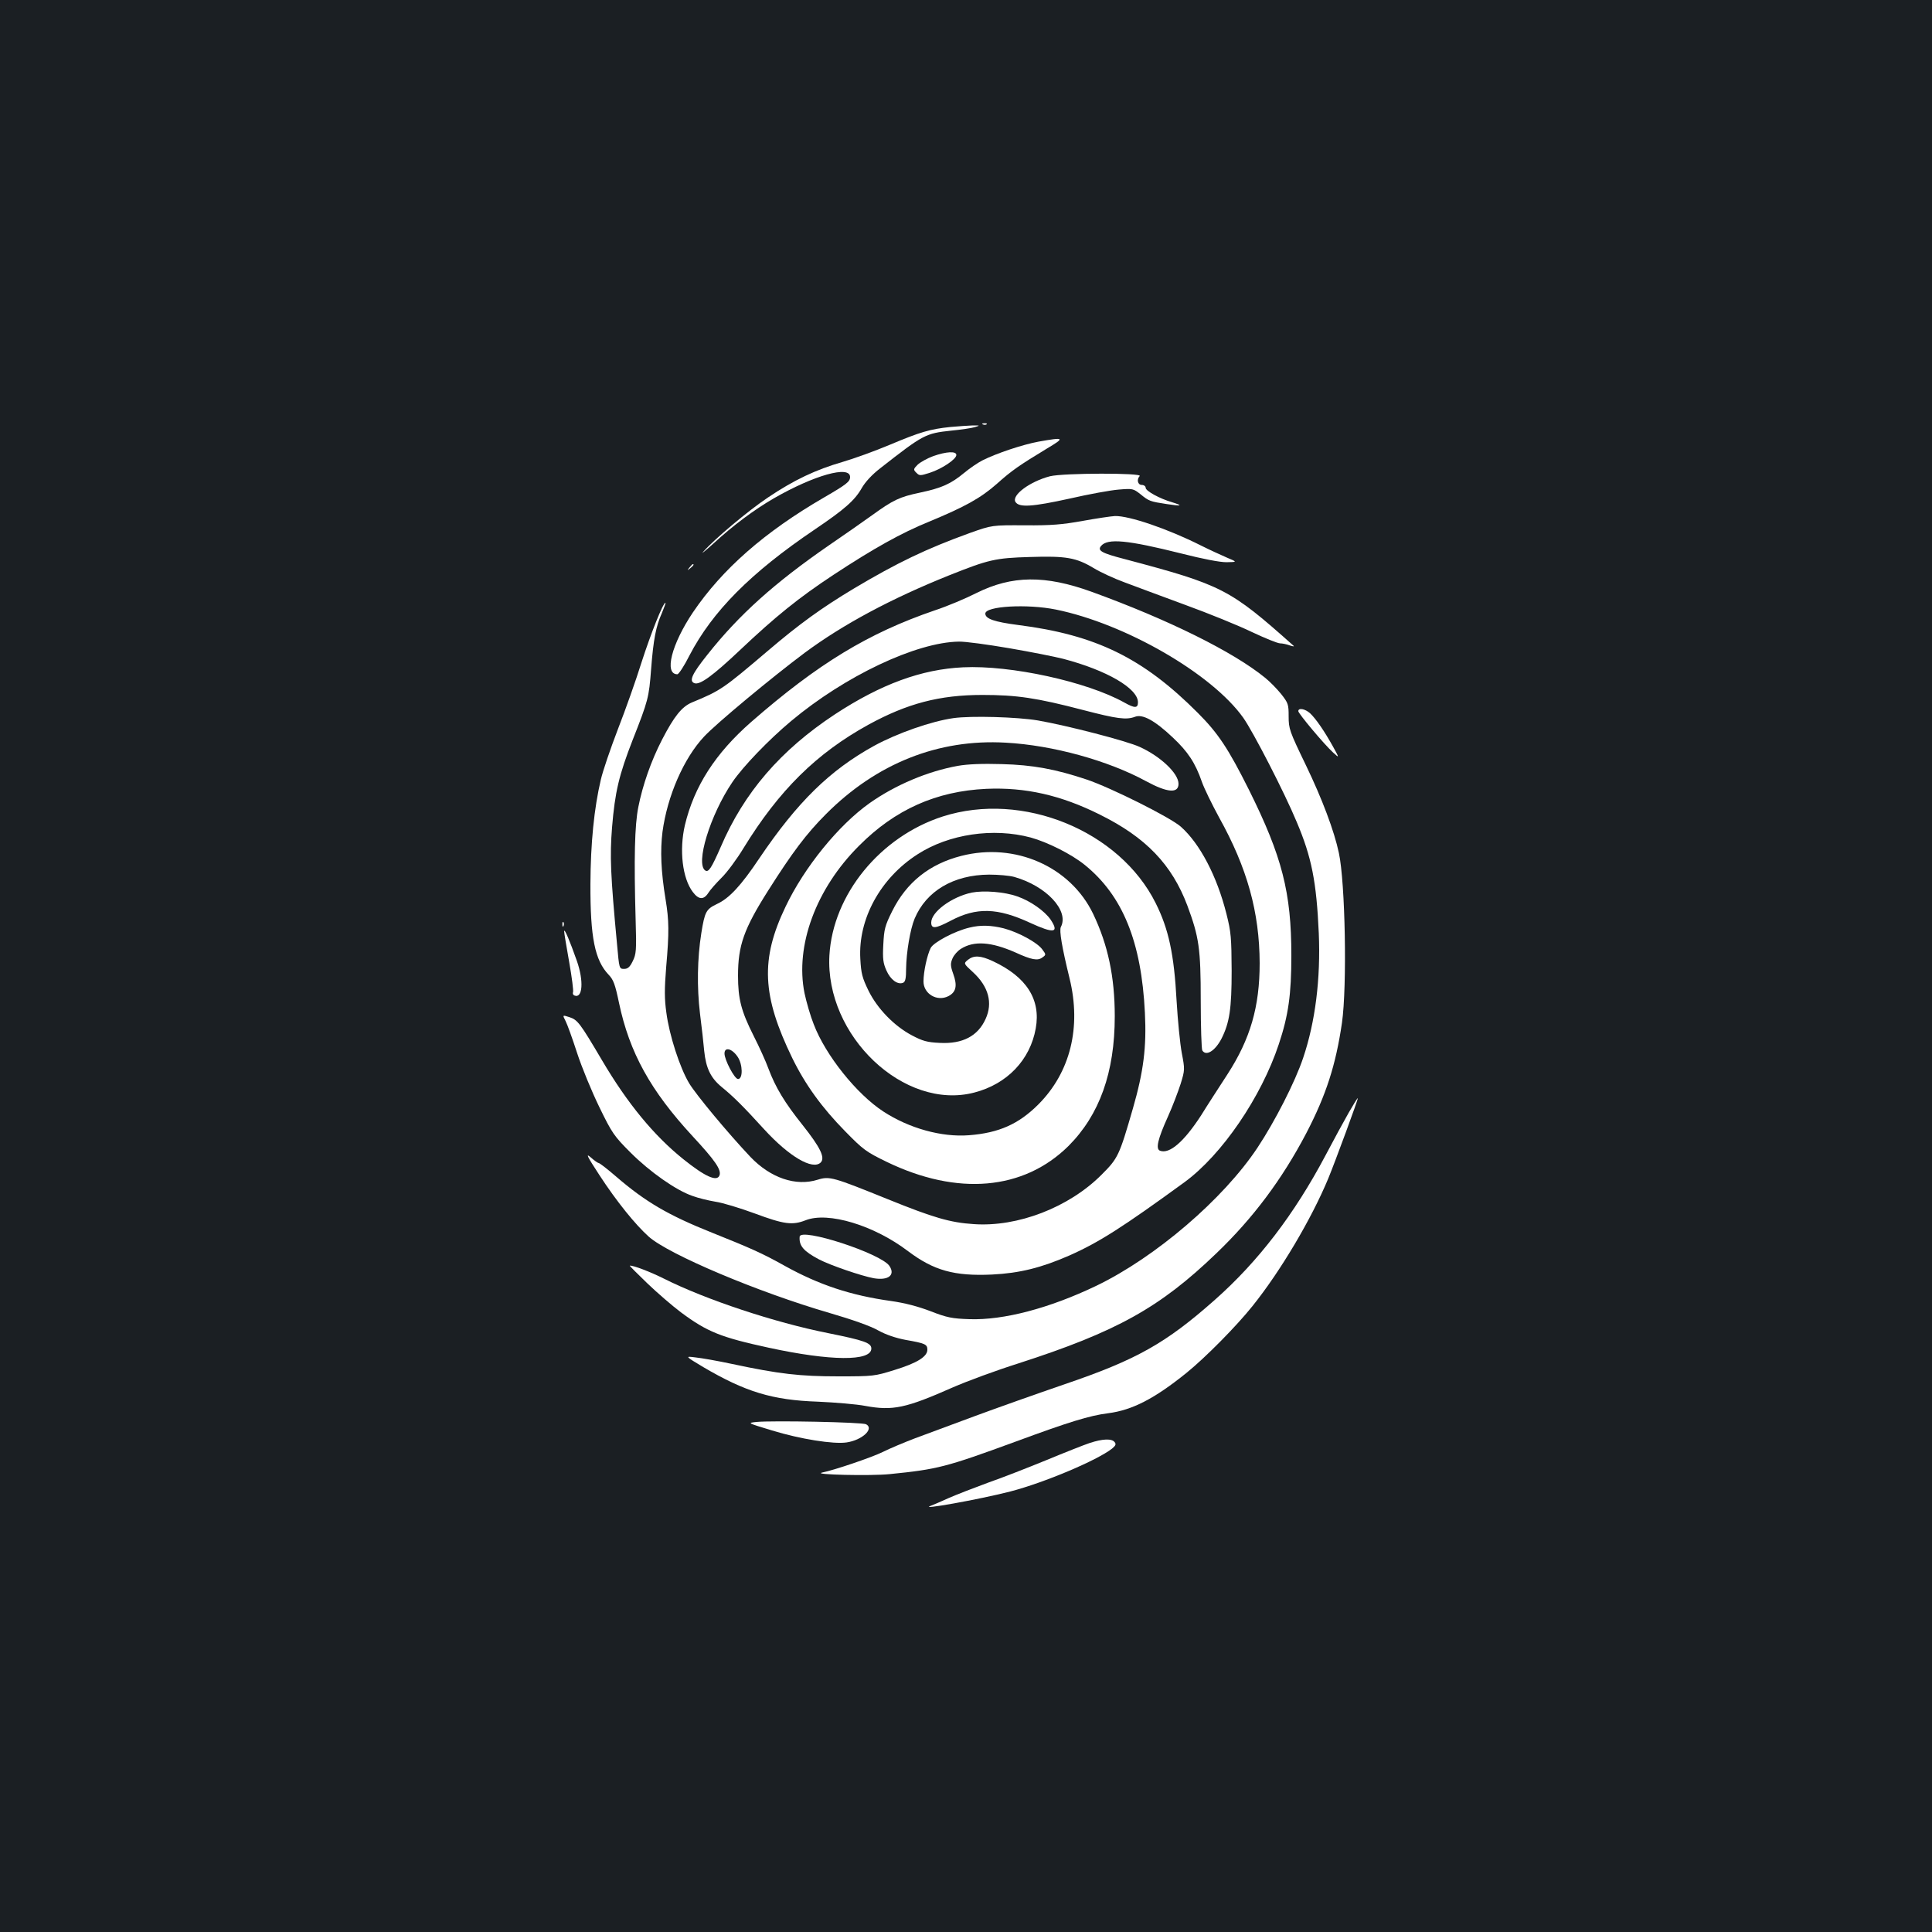 <?xml version="1.0" standalone="no"?>
<!DOCTYPE svg PUBLIC "-//W3C//DTD SVG 20010904//EN"
 "http://www.w3.org/TR/2001/REC-SVG-20010904/DTD/svg10.dtd">
<svg version="1.0" xmlns="http://www.w3.org/2000/svg"
 width="1000pt" height="1000pt" viewBox="0 0 1000 1000"
 preserveAspectRatio="xMidYMid meet">
<rect width="100%" height="100%" fill="#1b1f23"/>
<g transform="translate(0,1000) scale(0.1,-0.1)"
fill="#ffffff" stroke="none">
<path d="M5088 7803 c7 -3 16 -2 19 1 4 3 -2 6 -13 5 -11 0 -14 -3 -6 -6z"/>
<path d="M4920 7790 c-107 -11 -157 -26 -314 -92 -76 -32 -187 -72 -245 -89
-138 -40 -251 -93 -386 -184 -102 -68 -277 -215 -335 -281 -14 -15 10 4 53 43
102 94 211 175 313 234 207 119 394 172 394 110 0 -24 -18 -38 -135 -106 -307
-178 -526 -370 -678 -594 -111 -165 -151 -321 -81 -321 7 0 36 44 63 98 119
228 316 427 649 652 154 104 206 150 242 213 18 32 54 71 97 104 222 174 234
180 366 194 51 5 106 13 122 18 29 9 29 9 -10 9 -22 -1 -74 -4 -115 -8z"/>
<path d="M5375 7714 c-81 -15 -217 -60 -290 -97 -22 -11 -65 -40 -95 -65 -69
-57 -116 -78 -229 -102 -105 -22 -138 -38 -246 -116 -44 -32 -145 -102 -225
-157 -281 -194 -465 -359 -628 -565 -80 -100 -97 -137 -68 -148 28 -11 94 37
236 171 184 174 304 271 483 389 208 137 353 218 496 276 186 77 267 122 351
196 77 69 115 95 260 183 94 56 90 59 -45 35z"/>
<path d="M4830 7639 c-30 -11 -66 -31 -80 -44 -23 -23 -23 -26 -7 -42 16 -16
20 -16 70 0 62 20 137 70 137 92 0 21 -52 18 -120 -6z"/>
<path d="M5435 7535 c-104 -27 -200 -98 -179 -133 19 -30 87 -25 279 17 100
23 215 44 256 47 72 6 75 5 112 -24 44 -36 50 -38 136 -51 77 -12 87 -9 29 9
-66 19 -138 59 -138 75 0 8 -9 15 -20 15 -21 0 -28 28 -11 46 17 17 -395 16
-464 -1z"/>
<path d="M5605 7304 c-106 -19 -161 -24 -300 -23 -170 1 -170 1 -283 -39 -227
-82 -379 -155 -602 -288 -167 -100 -283 -184 -446 -323 -232 -197 -243 -205
-393 -267 -52 -22 -92 -72 -154 -192 -57 -110 -101 -237 -123 -349 -19 -94
-23 -266 -14 -583 5 -161 3 -178 -15 -215 -15 -31 -26 -40 -45 -40 -25 0 -25
2 -36 125 -34 361 -38 459 -26 608 15 183 36 271 107 453 80 203 84 219 95
364 12 156 25 223 56 292 12 29 21 53 18 53 -12 0 -75 -158 -124 -310 -28 -90
-83 -245 -122 -345 -38 -99 -78 -216 -88 -260 -35 -148 -53 -330 -54 -540 -1
-278 23 -396 95 -471 24 -25 33 -49 53 -145 54 -257 163 -454 380 -689 117
-126 151 -175 140 -204 -13 -34 -75 -6 -187 84 -152 122 -289 288 -421 512
-114 193 -126 209 -168 223 -37 12 -37 12 -21 -19 9 -17 36 -92 60 -166 24
-74 76 -200 115 -280 66 -136 77 -151 162 -236 99 -99 235 -195 320 -224 29
-11 83 -24 119 -30 36 -5 128 -33 204 -61 151 -56 194 -62 263 -35 116 46 354
-26 530 -160 133 -100 239 -130 435 -121 142 7 255 35 401 99 153 68 275 146
595 379 194 142 397 440 488 714 50 150 65 258 65 460 0 326 -48 512 -219 856
-107 214 -160 294 -265 399 -283 284 -528 404 -930 455 -123 16 -170 32 -170
59 0 39 217 51 365 21 359 -73 808 -332 970 -560 51 -72 213 -386 277 -540 77
-182 102 -308 114 -575 10 -237 -18 -459 -81 -646 -42 -125 -146 -328 -236
-464 -177 -267 -529 -568 -834 -715 -244 -117 -481 -179 -657 -173 -90 3 -116
8 -201 41 -65 25 -134 43 -205 53 -208 29 -372 83 -552 183 -114 64 -178 92
-373 170 -228 91 -346 160 -499 292 -44 38 -84 69 -89 69 -4 0 -23 13 -42 30
-27 23 -18 5 46 -93 90 -138 186 -256 255 -318 105 -93 568 -288 936 -395 117
-34 213 -68 251 -90 42 -23 90 -39 141 -49 103 -18 114 -23 114 -51 0 -36 -53
-69 -170 -105 -103 -32 -109 -33 -290 -33 -199 0 -306 12 -550 64 -74 16 -160
31 -190 34 -55 7 -55 7 40 -50 218 -128 357 -171 593 -179 89 -4 200 -13 246
-22 142 -26 209 -12 453 96 73 32 225 88 339 124 508 164 732 288 1025 570
190 182 340 383 465 621 103 198 153 353 185 572 27 190 17 727 -16 879 -24
114 -87 281 -171 455 -85 176 -89 188 -89 252 0 62 -2 69 -39 116 -22 27 -59
65 -83 84 -164 134 -501 301 -898 445 -240 87 -412 85 -595 -6 -55 -28 -152
-69 -216 -90 -345 -118 -605 -276 -951 -578 -186 -163 -295 -333 -343 -534
-30 -129 -13 -275 41 -346 30 -40 56 -42 80 -5 9 15 40 50 68 78 28 27 80 97
115 155 183 298 377 490 646 638 201 110 368 154 590 154 177 0 280 -15 521
-78 177 -46 223 -52 269 -35 39 15 102 -19 195 -107 79 -74 117 -132 151 -230
11 -32 51 -114 89 -184 146 -262 209 -491 210 -754 0 -226 -48 -392 -167 -576
-44 -68 -106 -163 -136 -212 -89 -137 -164 -202 -213 -183 -23 9 -12 59 41
176 24 53 53 130 66 170 22 72 22 75 6 159 -9 47 -21 169 -27 271 -13 241 -41
371 -108 505 -187 376 -690 581 -1102 449 -324 -104 -569 -404 -587 -719 -23
-416 387 -805 750 -710 170 44 289 169 318 332 27 150 -48 267 -222 348 -64
30 -99 31 -129 7 -23 -19 -23 -19 25 -63 82 -75 105 -160 66 -244 -40 -88
-119 -129 -236 -123 -67 3 -90 10 -145 39 -91 48 -179 138 -225 232 -32 66
-38 88 -42 164 -12 206 104 418 296 541 162 105 392 139 586 87 87 -24 211
-86 280 -142 196 -159 293 -397 311 -765 9 -178 -7 -304 -62 -495 -71 -246
-77 -258 -163 -344 -169 -169 -434 -271 -661 -255 -122 8 -208 33 -445 129
-282 114 -301 120 -362 101 -114 -36 -245 9 -349 118 -117 124 -280 320 -317
381 -48 80 -103 249 -118 366 -10 71 -10 122 -1 234 16 183 15 242 -3 352 -24
145 -28 253 -16 349 25 186 110 381 215 493 62 67 351 307 521 434 198 147
448 281 750 402 201 80 236 89 416 94 186 6 239 -3 329 -57 36 -22 108 -55
160 -74 52 -20 194 -72 315 -117 121 -44 276 -107 344 -140 68 -32 134 -59
147 -59 12 0 35 -5 51 -11 15 -5 24 -6 18 -1 -330 294 -368 314 -873 448 -120
31 -143 44 -123 68 34 41 136 31 416 -39 110 -28 198 -45 233 -45 57 1 57 1 2
24 -30 13 -91 41 -135 63 -171 86 -371 154 -444 152 -20 -1 -94 -12 -166 -25z
m-382 -659 c111 -19 237 -44 280 -55 225 -59 387 -153 387 -225 0 -31 -16 -32
-71 -1 -194 108 -588 194 -834 182 -215 -10 -425 -87 -663 -243 -282 -186
-471 -405 -592 -688 -47 -107 -62 -131 -79 -121 -53 33 24 287 140 458 55 81
189 220 304 316 278 233 648 408 868 411 32 1 149 -15 260 -34z"/>
<path d="M3569 7063 c-13 -16 -12 -17 4 -4 16 13 21 21 13 21 -2 0 -10 -8 -17
-17z"/>
<path d="M6720 6319 c0 -12 133 -171 180 -214 33 -30 33 -30 0 30 -45 81 -89
145 -119 173 -25 23 -61 30 -61 11z"/>
<path d="M4935 6283 c-114 -16 -291 -78 -410 -143 -229 -126 -398 -291 -595
-583 -95 -142 -156 -207 -219 -236 -56 -27 -63 -39 -81 -151 -21 -132 -23
-281 -7 -415 9 -71 19 -159 22 -195 9 -88 33 -139 90 -186 61 -50 108 -96 220
-219 129 -141 251 -213 293 -172 24 25 -2 78 -94 194 -92 115 -140 194 -177
293 -13 36 -47 111 -76 168 -65 129 -81 192 -81 312 0 156 30 242 157 442 123
194 196 292 298 394 262 263 582 390 930 370 244 -13 532 -93 728 -200 109
-59 167 -64 167 -13 0 54 -93 142 -201 191 -67 31 -377 111 -527 137 -107 18
-345 25 -437 12z m-1117 -1753 c27 -40 28 -115 2 -115 -18 0 -70 99 -70 132 0
36 39 26 68 -17z"/>
<path d="M4958 6036 c-156 -28 -324 -99 -457 -193 -161 -114 -338 -332 -435
-536 -131 -273 -122 -461 35 -784 67 -137 153 -256 274 -379 93 -95 108 -106
215 -158 366 -177 708 -147 940 82 161 161 240 381 240 672 0 203 -35 369
-112 530 -118 245 -404 371 -682 300 -165 -42 -284 -137 -358 -286 -38 -76
-42 -94 -46 -173 -4 -73 -1 -96 16 -134 21 -48 58 -75 86 -64 12 5 16 22 16
74 1 82 21 203 44 258 60 143 201 227 386 228 47 0 105 -5 130 -12 166 -47
285 -175 241 -259 -9 -18 5 -103 45 -266 62 -253 4 -486 -161 -652 -102 -102
-204 -148 -360 -160 -141 -11 -310 36 -443 123 -138 90 -299 291 -360 451 -17
42 -38 115 -48 162 -49 245 59 540 283 763 186 187 399 282 658 294 202 9 387
-33 587 -133 239 -118 374 -259 454 -472 60 -162 69 -220 69 -492 0 -135 4
-251 8 -257 20 -32 67 -2 100 62 41 82 52 154 52 350 -1 172 -3 200 -27 295
-49 195 -137 363 -236 451 -54 48 -362 202 -487 244 -161 54 -280 76 -440 80
-100 3 -176 0 -227 -9z"/>
<path d="M5030 5380 c-104 -22 -210 -100 -210 -155 0 -34 22 -32 100 9 134 71
243 68 413 -11 122 -56 151 -52 105 17 -31 45 -105 97 -172 120 -66 24 -174
32 -236 20z"/>
<path d="M2911 5214 c0 -11 3 -14 6 -6 3 7 2 16 -1 19 -3 4 -6 -2 -5 -13z"/>
<path d="M5019 5199 c-75 -17 -187 -76 -202 -106 -18 -36 -37 -122 -37 -173 0
-64 70 -106 129 -76 40 21 47 54 25 115 -15 42 -15 54 -4 80 7 17 27 40 44 50
68 43 157 36 282 -19 83 -38 115 -44 139 -26 20 14 20 15 -1 43 -26 35 -123
88 -199 108 -64 16 -120 18 -176 4z"/>
<path d="M2920 5180 c0 -9 12 -80 26 -159 14 -79 23 -149 20 -157 -3 -7 1 -15
8 -17 42 -16 48 76 12 179 -37 105 -65 171 -66 154z"/>
<path d="M6981 4241 c-24 -42 -78 -141 -120 -221 -161 -304 -348 -549 -573
-748 -254 -225 -405 -310 -778 -437 -140 -48 -349 -122 -465 -165 -115 -43
-255 -95 -310 -115 -55 -21 -129 -52 -165 -70 -56 -28 -254 -95 -315 -107 -55
-11 253 -18 350 -8 249 25 291 36 654 169 271 100 380 134 476 146 126 16 241
76 405 208 100 81 259 242 343 347 146 182 305 451 392 660 37 90 156 413 153
416 -2 1 -23 -33 -47 -75z"/>
<path d="M4139 3599 c-4 -47 20 -75 99 -117 59 -31 220 -86 284 -98 76 -13
113 16 82 63 -42 65 -461 201 -465 152z"/>
<path d="M3350 3358 c52 -50 131 -118 175 -151 136 -101 206 -129 455 -183
319 -69 530 -71 530 -4 0 29 -36 42 -225 80 -276 55 -632 173 -849 282 -68 34
-158 69 -176 67 -3 0 38 -41 90 -91z"/>
<path d="M3916 2640 c-49 -5 -49 -5 80 -44 147 -45 318 -72 386 -62 81 12 144
71 101 94 -19 11 -485 20 -567 12z"/>
<path d="M5640 2531 c-30 -10 -131 -50 -225 -89 -93 -38 -228 -91 -300 -116
-71 -26 -164 -62 -205 -80 -41 -19 -82 -36 -90 -39 -78 -27 249 32 409 73 177
46 449 161 527 222 19 16 22 23 13 34 -15 19 -62 17 -129 -5z"/>
</g>
</svg>
